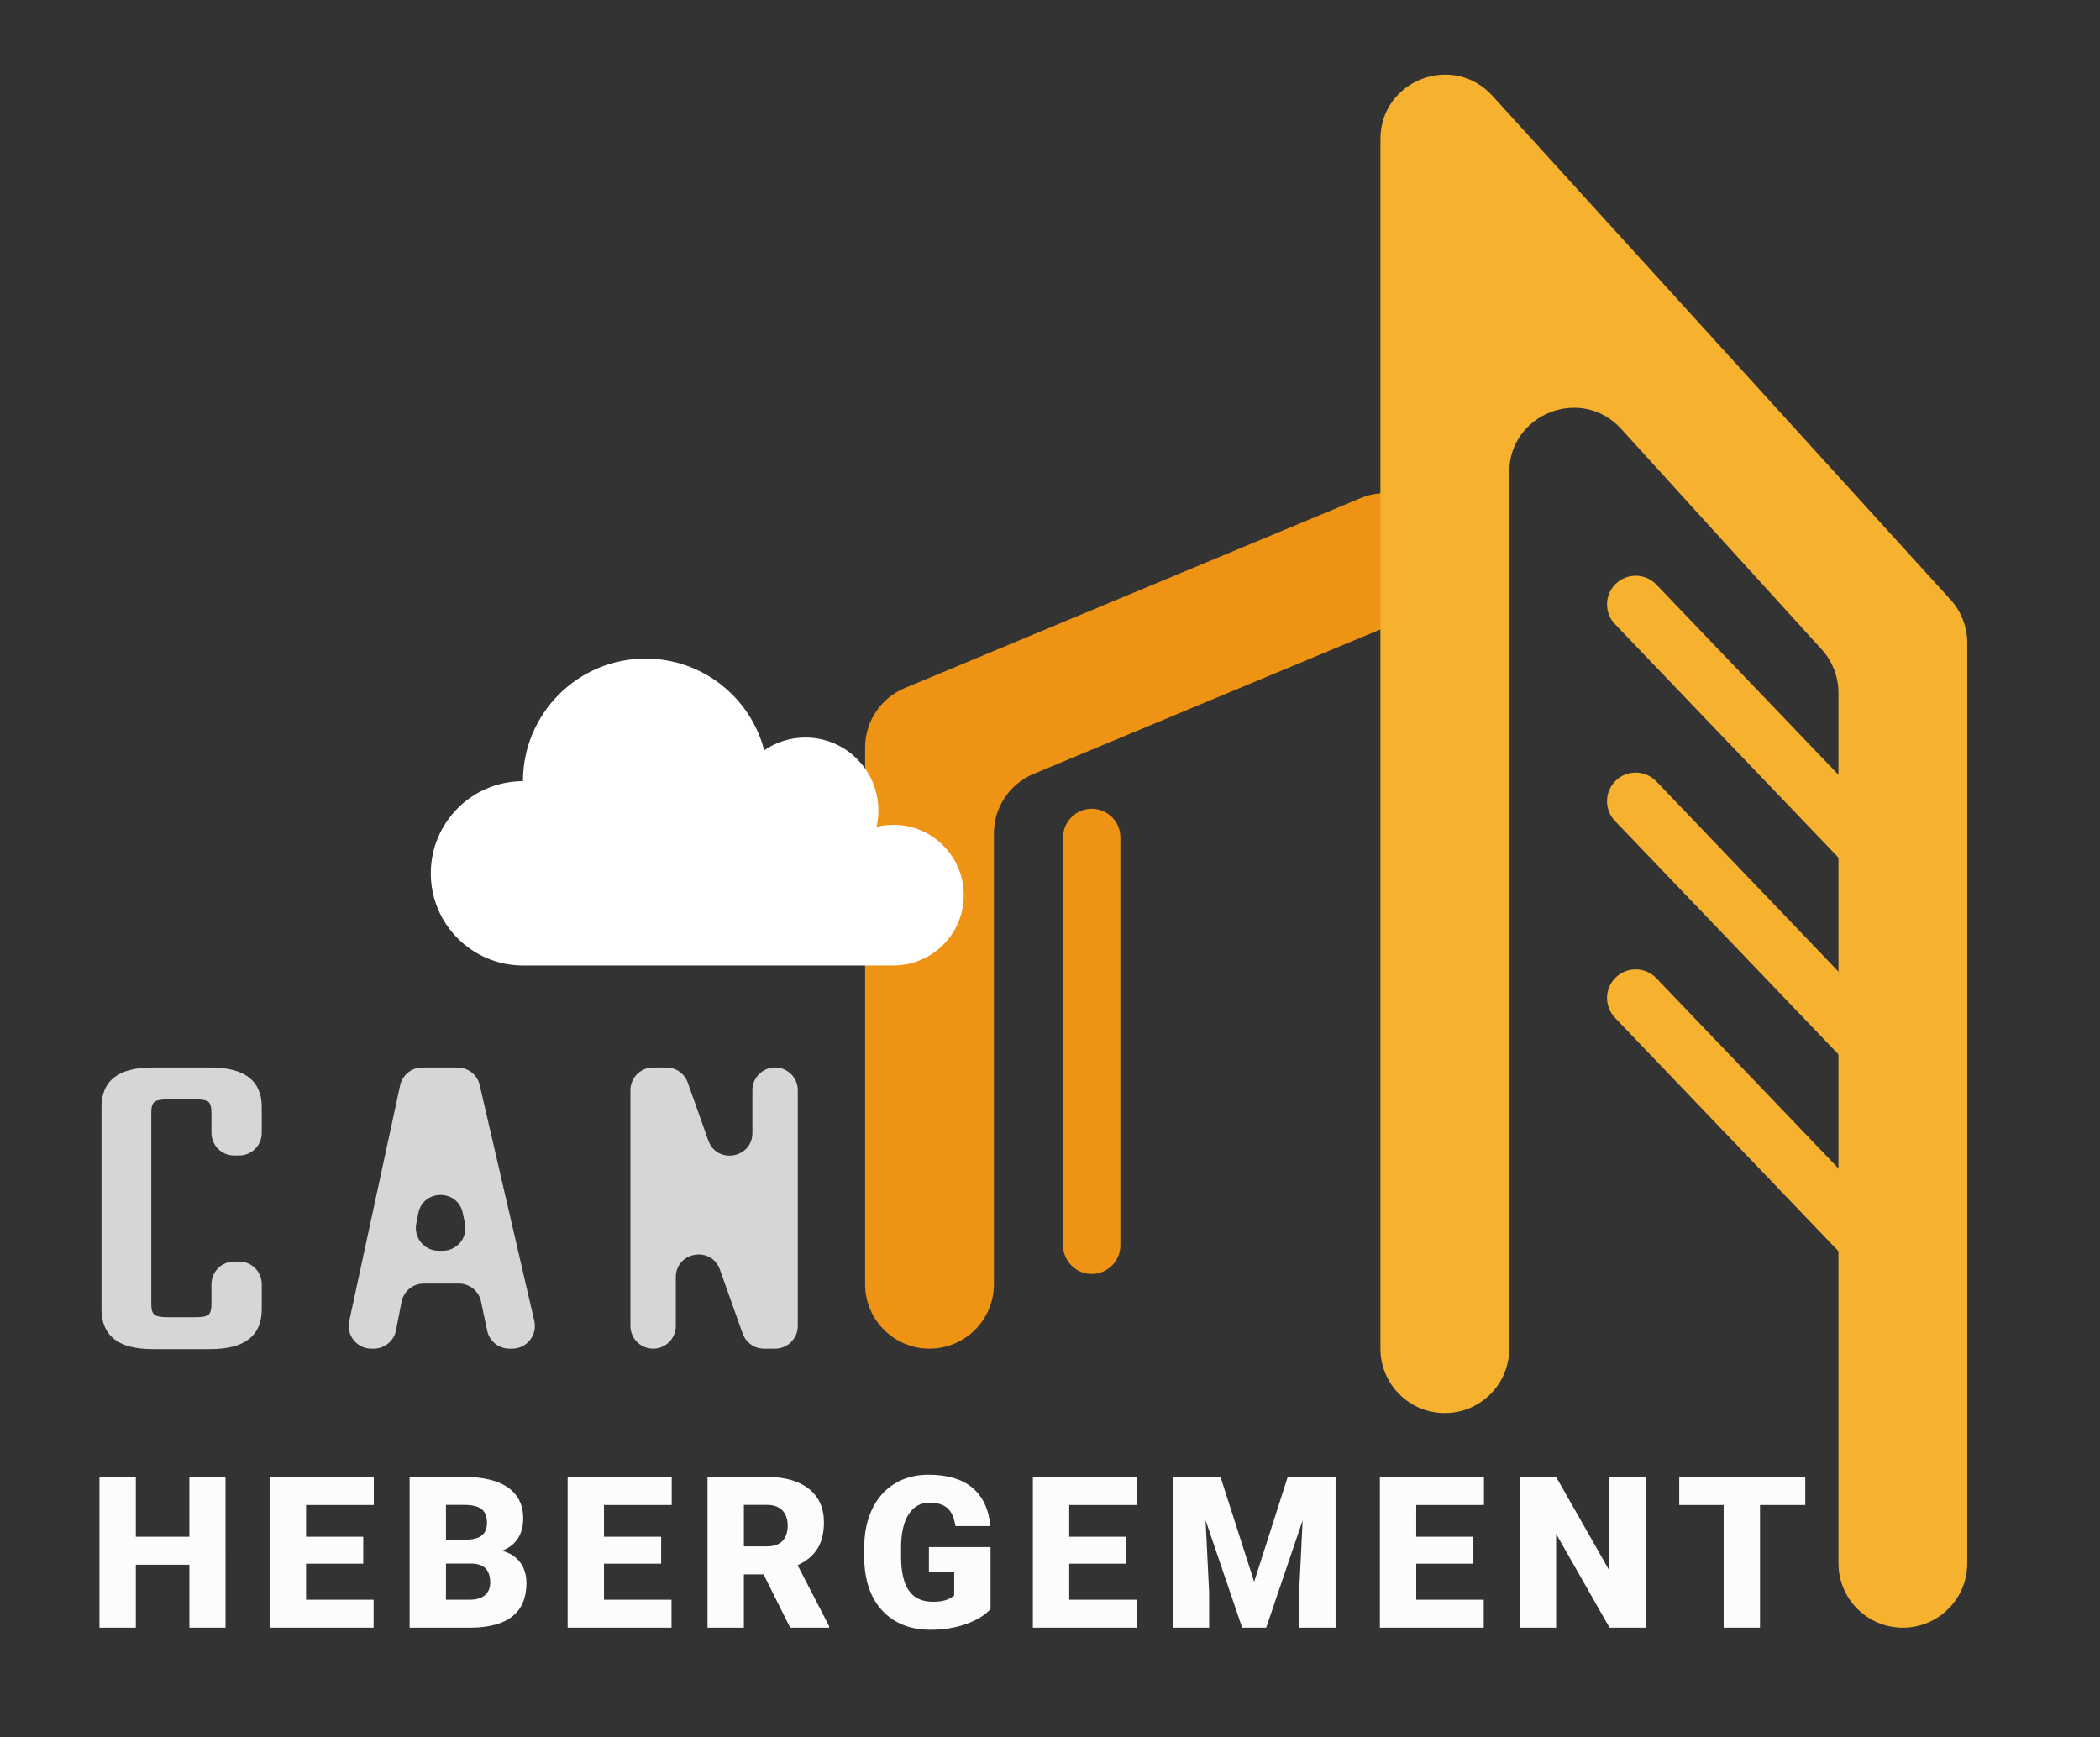 <?xml version="1.0" encoding="iso-8859-1"?>
<!-- Generator: Adobe Illustrator 18.0.0, SVG Export Plug-In . SVG Version: 6.00 Build 0)  -->
<!DOCTYPE svg PUBLIC "-//W3C//DTD SVG 1.1 Tiny//EN" "http://www.w3.org/Graphics/SVG/1.1/DTD/svg11-tiny.dtd">
<svg version="1.1" baseProfile="tiny" id="Layer_1" xmlns="http://www.w3.org/2000/svg" xmlns:xlink="http://www.w3.org/1999/xlink"
	 x="0px" y="0px" viewBox="0 0 708.66 586.25" xml:space="preserve">
<rect x="0" y="0" width="708.66" height="586.25" fill="#333333" stroke="none"/>
<g>
	<path fill="#EF9314" d="M313.672,455.139L313.672,455.139c-12.003,0-21.734-9.73-21.734-21.734V252.267
		c0-8.774,5.275-16.687,13.374-20.062l153.83-64.098c11.079-4.616,23.802,0.622,28.42,11.7l0.003,0.006
		c4.618,11.08-0.621,23.807-11.702,28.423l-127.082,52.946c-8.099,3.374-13.375,11.288-13.375,20.062v152.159
		C335.406,445.408,325.675,455.139,313.672,455.139z"/>
</g>
<g>
	<path fill="#EF9314" d="M368.413,429.935L368.413,429.935c-5.336,0-9.662-4.326-9.662-9.662V282.594
		c0-5.336,4.326-9.662,9.662-9.662l0,0c5.336,0,9.662,4.326,9.662,9.662v137.679C378.075,425.609,373.749,429.935,368.413,429.935z"
		/>
</g>
<g>
	<path fill="#D6D6D6" d="M80.675,389.969h-1.662c-4.23,0-7.66-3.429-7.66-7.66v-6.891c0-1.818-0.34-3.005-1.015-3.562
		c-0.678-0.555-2.123-0.834-4.337-0.834h-9.414c-2.215,0-3.691,0.279-4.43,0.834c-0.739,0.557-1.108,1.743-1.108,3.562v64.72
		c0,1.818,0.369,3.008,1.108,3.562c0.738,0.557,2.215,0.834,4.43,0.834h9.414c2.215,0,3.66-0.277,4.337-0.834
		c0.675-0.554,1.015-1.743,1.015-3.562v-6.74c0-4.23,3.429-7.66,7.66-7.66h1.662c4.23,0,7.66,3.429,7.66,7.66v8.406
		c0,8.994-5.786,13.489-17.351,13.489H51.419c-11.444,0-17.166-4.495-17.166-13.489V373.6c0-8.891,5.722-13.338,17.166-13.338
		h19.565c11.565,0,17.351,4.447,17.351,13.338v8.709C88.335,386.539,84.906,389.969,80.675,389.969z"/>
	<path fill="#D6D6D6" d="M164.395,449.057l-2.059-9.806c-0.745-3.546-3.873-6.086-7.496-6.086h-11.824
		c-3.67,0-6.825,2.603-7.521,6.207l-1.847,9.563c-0.696,3.604-3.851,6.207-7.521,6.207h-0.8c-4.882,0-8.518-4.505-7.487-9.277
		l17.18-79.561c0.761-3.526,3.88-6.043,7.487-6.043h11.908c3.565,0,6.659,2.459,7.463,5.932l18.418,79.561
		c1.111,4.801-2.534,9.387-7.463,9.387h-0.942C168.268,455.143,165.14,452.603,164.395,449.057z M147.994,422.101h1.411
		c4.865,0,8.497-4.476,7.496-9.237l-0.738-3.507c-1.722-8.185-13.442-8.081-15.019,0.133l-0.673,3.507
		C139.565,417.72,143.185,422.101,147.994,422.101z"/>
	<path fill="#D6D6D6" d="M261.561,360.262L261.561,360.262c4.23,0,7.66,3.429,7.66,7.66v79.561c0,4.23-3.429,7.66-7.66,7.66h-3.731
		c-3.241,0-6.131-2.04-7.217-5.093l-7.676-21.585c-2.882-8.105-14.877-6.035-14.877,2.567v16.451c0,4.23-3.429,7.66-7.66,7.66h0
		c-4.23,0-7.66-3.429-7.66-7.66v-79.561c0-4.23,3.429-7.66,7.66-7.66h4.467c3.242,0,6.133,2.041,7.218,5.097l6.938,19.539
		c2.879,8.108,14.878,6.041,14.878-2.563v-14.413C253.901,363.691,257.33,360.262,261.561,360.262z"/>
</g>
<g>
	<path fill="#F6B12F" d="M642.134,549.317L642.134,549.317c-12.003,0-21.734-9.73-21.734-21.734V233.797
		c0-5.407-2.015-10.619-5.652-14.62l-67.635-74.398c-13.363-14.699-37.815-5.246-37.815,14.62v295.743
		c0,12.003-9.73,21.734-21.734,21.734h0c-12.003,0-21.734-9.73-21.734-21.734V46.959c0-19.865,24.453-29.319,37.815-14.619
		l154.569,170.03c3.637,4.001,5.652,9.213,5.652,14.619v310.595C663.868,539.587,654.137,549.317,642.134,549.317z"/>
</g>
<g>
	<path fill="#F6B12F" d="M642.133,307.799c-2.544,0-5.082-0.996-6.98-2.979l-90.165-94.178c-3.69-3.852-3.558-9.968,0.297-13.658
		c3.852-3.69,9.97-3.56,13.658,0.297l90.165,94.178c3.69,3.852,3.558,9.968-0.297,13.658
		C646.941,306.909,644.535,307.799,642.133,307.799z"/>
</g>
<g>
	<path fill="#F6B12F" d="M642.133,374.225c-2.544,0-5.084-0.996-6.98-2.979l-90.165-94.182c-3.69-3.852-3.558-9.968,0.297-13.658
		c3.852-3.69,9.97-3.56,13.658,0.297l90.165,94.182c3.69,3.852,3.558,9.968-0.297,13.658
		C646.941,373.336,644.535,374.225,642.133,374.225z"/>
</g>
<g>
	<path fill="#F6B12F" d="M642.133,440.648c-2.544,0-5.084-0.996-6.98-2.979l-90.165-94.182c-3.69-3.852-3.558-9.968,0.297-13.658
		c3.852-3.69,9.97-3.56,13.658,0.297l90.165,94.182c3.69,3.852,3.558,9.968-0.297,13.658
		C646.941,439.758,644.535,440.648,642.133,440.648z"/>
</g>
<g>
	<path fill="#FCFCFC" d="M76.104,549.315H63.907v-21.248H45.839v21.248H33.572v-50.885h12.267v20.2h18.068v-20.2h12.197V549.315z"/>
	<path fill="#FCFCFC" d="M122.578,527.718h-19.292v12.162h22.786v9.436H91.02v-50.885h35.123v9.472h-22.856v10.729h19.292V527.718z"
		/>
	<path fill="#FCFCFC" d="M138.228,549.315v-50.885h18.278c6.547,0,11.527,1.201,14.94,3.601c3.413,2.399,5.12,5.883,5.12,10.449
		c0,2.633-0.606,4.881-1.817,6.745s-2.994,3.238-5.347,4.123c2.656,0.699,4.694,2.005,6.116,3.915
		c1.421,1.91,2.132,4.24,2.132,6.989c0,4.986-1.579,8.731-4.735,11.235c-3.157,2.505-7.834,3.78-14.032,3.827H138.228z
		 M150.494,519.645h6.396c2.679-0.022,4.59-0.514,5.731-1.472s1.712-2.372,1.712-4.242c0-2.149-0.617-3.697-1.852-4.644
		c-1.235-0.946-3.227-1.42-5.976-1.42h-6.011V519.645z M150.494,527.683v12.197h8.038c2.213,0,3.915-0.507,5.103-1.521
		c1.188-1.014,1.782-2.44,1.782-4.281c0-4.24-2.109-6.372-6.326-6.396H150.494z"/>
	<path fill="#FCFCFC" d="M223.109,527.718h-19.292v12.162h22.786v9.436h-35.053v-50.885h35.123v9.472h-22.856v10.729h19.292V527.718
		z"/>
	<path fill="#FCFCFC" d="M257.666,531.317h-6.64v17.998h-12.267v-50.885h20.025c6.034,0,10.752,1.339,14.154,4.015
		c3.401,2.678,5.103,6.459,5.103,11.347c0,3.538-0.717,6.47-2.149,8.798c-1.433,2.327-3.676,4.213-6.728,5.655l10.624,20.546v0.524
		h-13.14L257.666,531.317z M251.025,521.881h7.759c2.33,0,4.083-0.612,5.26-1.839c1.176-1.227,1.765-2.938,1.765-5.133
		s-0.594-3.918-1.782-5.167c-1.188-1.25-2.936-1.875-5.242-1.875h-7.759V521.881z"/>
	<path fill="#FCFCFC" d="M334.265,543.024c-1.887,2.098-4.648,3.787-8.283,5.067c-3.635,1.281-7.619,1.923-11.952,1.923
		c-6.664,0-11.987-2.039-15.971-6.116c-3.984-4.077-6.116-9.75-6.396-17.02l-0.035-4.403c0-5.009,0.885-9.384,2.656-13.123
		c1.77-3.739,4.304-6.617,7.601-8.632c3.296-2.016,7.112-3.023,11.445-3.023c6.337,0,11.259,1.45,14.766,4.351
		c3.506,2.901,5.551,7.229,6.133,12.983h-11.813c-0.419-2.842-1.328-4.869-2.726-6.081c-1.398-1.211-3.379-1.817-5.941-1.817
		c-3.075,0-5.452,1.306-7.129,3.915c-1.677,2.609-2.528,6.337-2.551,11.183v3.075c0,5.08,0.868,8.895,2.604,11.446
		c1.735,2.551,4.468,3.826,8.195,3.826c3.192,0,5.568-0.71,7.129-2.132v-7.897h-8.527v-8.423h20.794V543.024z"/>
	<path fill="#FCFCFC" d="M380.109,527.718h-19.291v12.162h22.787v9.436h-35.054v-50.885h35.122v9.472h-22.855v10.729h19.291V527.718
		z"/>
	<path fill="#FCFCFC" d="M411.87,498.431l11.358,35.402l11.323-35.402h16.146v50.885h-12.302v-11.882l1.188-24.324l-12.302,36.206
		h-8.107l-12.337-36.241l1.188,24.359v11.882H395.76v-50.885H411.87z"/>
	<path fill="#FCFCFC" d="M497.207,527.718h-19.291v12.162h22.786v9.436h-35.053v-50.885h35.122v9.472h-22.855v10.729h19.291V527.718
		z"/>
	<path fill="#FCFCFC" d="M555.353,549.315h-12.196l-18.033-31.663v31.663h-12.267v-50.885h12.267l17.998,31.663v-31.663h12.231
		V549.315z"/>
	<path fill="#FCFCFC" d="M609.201,507.902h-15.272v41.413h-12.267v-41.413h-14.993v-9.472h42.532V507.902z"/>
</g>
<path fill="#FFFFFF" d="M301.492,278.359c-1.966,0-3.874,0.243-5.701,0.694c0.408-1.778,0.63-3.625,0.63-5.526
	c0-13.602-11.027-24.628-24.628-24.628c-5.162,0-9.95,1.591-13.909,4.305c-4.62-17.801-20.795-30.944-40.041-30.944
	c-22.845,0-41.366,18.52-41.366,41.366c-17.176,0-31.1,13.924-31.1,31.1c0,17.176,13.924,31.1,31.1,31.1h125.014
	c13.108,0,23.734-10.626,23.734-23.734C325.225,288.985,314.6,278.359,301.492,278.359z"/>
</svg>

